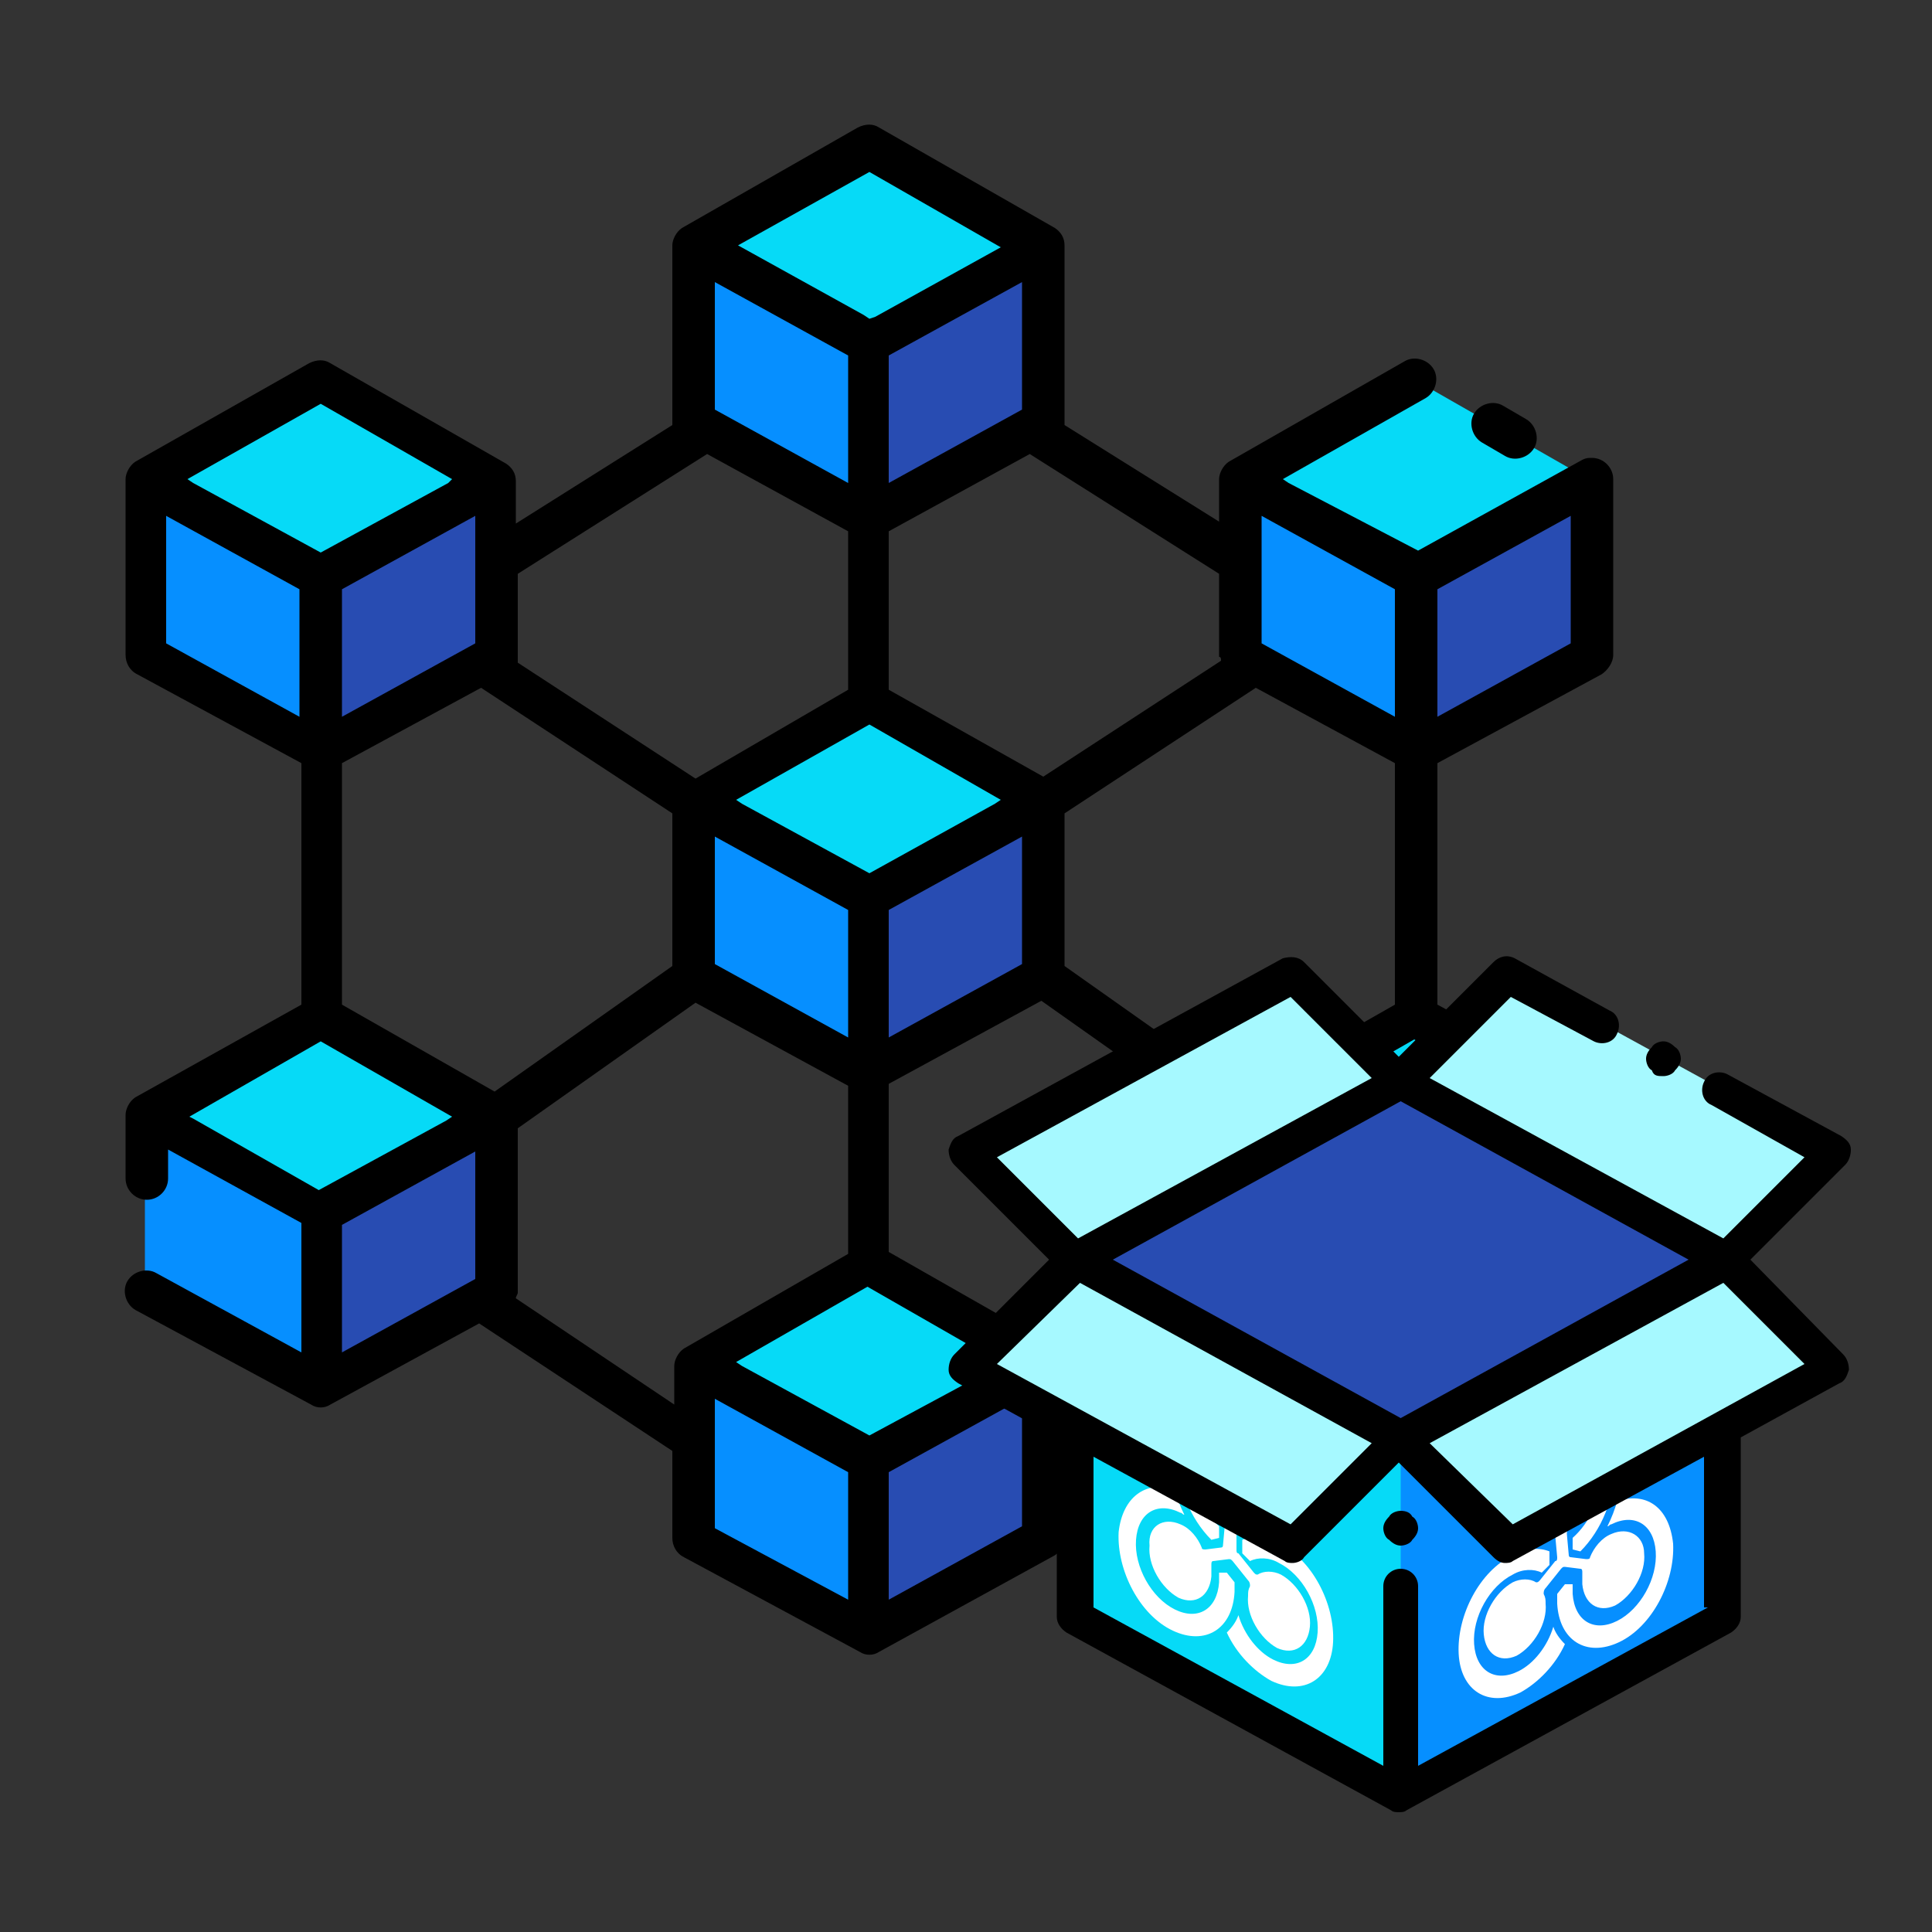 <?xml version="1.0" encoding="utf-8"?>
<!-- Generator: Adobe Illustrator 24.0.2, SVG Export Plug-In . SVG Version: 6.00 Build 0)  -->
<svg version="1.1" id="ic_empty_masternode" xmlns="http://www.w3.org/2000/svg" xmlns:xlink="http://www.w3.org/1999/xlink"
	 x="0px" y="0px" viewBox="0 0 100 100" style="enable-background:new 0 0 100 100;" xml:space="preserve">
<rect x="0" y="0" width="100" height="100" fill="#333333" stroke="none"/>
<style type="text/css">
	.st0{fill:#068FFF;}
	.st1{fill:#284CB2;}
	.st2{fill:#06DAF7;}
	.st3{fill:#FFFFFF;}
	.st4{fill:#A6F9FF;}
</style>
<path class="st0" d="M45,55.5l-9.1-4.9v-9.1l9.1,4.9V55.5z"/>
<path class="st1" d="M45,55.5l9.1-4.9v-9.1L45,46.4V55.5z"/>
<path class="st2" d="M35.9,41.5l9.1-5.2l9.1,5.2L45,46.4L35.9,41.5z"/>
<path class="st0" d="M16.6,38.9l-9.1-4.9v-9.1l9.1,4.9V38.9z"/>
<path class="st1" d="M16.6,38.9l9.1-4.9v-9.1l-9.1,4.9L16.6,38.9z"/>
<path class="st2" d="M7.5,24.9l9.1-5.2l9.1,5.2l-9.1,4.9L7.5,24.9z"/>
<path class="st0" d="M16.6,71.8l-9.1-4.9v-9.1l9.1,4.9V71.8z"/>
<path class="st1" d="M16.6,71.8l9.1-4.9v-9.1l-9.1,4.9L16.6,71.8z"/>
<path class="st2" d="M7.5,57.8l9.1-5.2l9.1,5.2l-9.1,4.9L7.5,57.8z"/>
<path class="st0" d="M73.3,38.9l-9.1-4.9v-9.1l9.1,4.9V38.9z"/>
<path class="st1" d="M73.3,38.9l9.1-4.9v-9.1l-9.1,4.9V38.9z"/>
<path class="st2" d="M64.2,24.9l9.1-5.2l9.1,5.2l-9.1,4.9L64.2,24.9z"/>
<path class="st0" d="M73.3,71.8l-9.1-4.9v-9.1l9.1,4.9V71.8z"/>
<path class="st1" d="M73.3,71.8l9.1-4.9v-9.1l-9.1,4.9V71.8z"/>
<path class="st2" d="M64.2,57.8l9.1-5.2l9.1,5.2l-9.1,4.9L64.2,57.8z"/>
<path class="st0" d="M45,26.8l-9.1-5v-9.1l9.1,5V26.8z"/>
<path class="st1" d="M45,26.8l9.1-5v-9.1l-9.1,5V26.8z"/>
<path class="st2" d="M35.9,12.8L45,7.6l9.1,5.2l-9.1,5L35.9,12.8z"/>
<path class="st0" d="M45,84.6l-9.1-5v-9.1l9.1,5V84.6z"/>
<path class="st1" d="M45,84.6l9.1-5v-9.1l-9.1,5V84.6z"/>
<path class="st2" d="M35.9,70.6l9.1-5.2l9.1,5.2l-9.1,5L35.9,70.6z"/>
<path d="M82.9,34.9c0.3-0.2,0.6-0.6,0.6-1v-9.1c0-0.6-0.5-1.1-1.1-1.1c-0.2,0-0.3,0-0.5,0.1l-8.5,4.7L66.7,25l-0.3-0.2l7.4-4.2
	c0.5-0.3,0.7-1,0.4-1.5c-0.3-0.5-1-0.7-1.5-0.4l-9.1,5.2c-0.3,0.2-0.5,0.6-0.5,0.9v2.2L55.1,22c0-0.1,0-0.1,0-0.2v-9.1
	c0-0.4-0.2-0.7-0.5-0.9l-9.1-5.2c-0.3-0.2-0.7-0.2-1.1,0l-9.1,5.2c-0.3,0.2-0.5,0.6-0.5,0.9v9.1c0,0.1,0,0.1,0,0.2l-8.1,5.1v-2.2
	c0-0.4-0.2-0.7-0.5-0.9l-9.1-5.2c-0.3-0.2-0.7-0.2-1.1,0L7,23.9c-0.3,0.2-0.5,0.6-0.5,0.9v9.1c0,0.4,0.2,0.8,0.6,1l8.5,4.6V52
	L7,56.8c-0.3,0.2-0.5,0.6-0.5,0.9v3.3c0,0.6,0.5,1.1,1.1,1.1c0.6,0,1.1-0.5,1.1-1.1v-1.5l6.9,3.8V70l-7.5-4.1
	c-0.5-0.3-1.2-0.1-1.5,0.4c-0.3,0.5-0.1,1.2,0.4,1.5c0,0,0,0,0,0l9.1,4.9c0.3,0.2,0.7,0.2,1,0l7.7-4.2l10,6.6v4.5
	c0,0.4,0.2,0.8,0.6,1l9.1,4.9c0.3,0.2,0.7,0.2,1,0l9.1-5c0.3-0.2,0.6-0.6,0.6-1v-4.5l10-6.6l7.7,4.2c0.3,0.2,0.7,0.2,1,0l9.1-4.9
	c0.3-0.2,0.6-0.6,0.6-1v-9.1c0-0.4-0.2-0.7-0.5-0.9L74.4,52V39.5L82.9,34.9z M51.5,70.8L45,74.3l-6.6-3.6l-0.3-0.2l6.8-3.9l6.8,3.9
	L51.5,70.8z M9.8,57.8l6.8-3.9l6.8,3.9l-0.3,0.2l-6.6,3.6L10,57.9L9.8,57.8z M24.6,33.3l-6.9,3.8v-6.6l6.9-3.8V33.3z M25.6,56.5
	L17.7,52V39.5l7.2-3.9l9.9,6.5V50L25.6,56.5z M37,21.2v-6.6l6.9,3.8V25L37,21.2z M52.9,21.2L46,25v-6.6l6.9-3.8V21.2z M45,37.5
	l6.8,3.9l-0.3,0.2L45,45.2l-6.6-3.6l-0.3-0.2L45,37.5z M37,43.3l6.9,3.8v6.6L37,49.9V43.3z M46,47.1l6.9-3.8v6.6L46,53.7V47.1z
	 M55.1,42.1l9.9-6.5l7.2,3.9V52l-7.9,4.5L55.1,50V42.1z M72.2,30.5v6.6l-6.9-3.8v-6.6L72.2,30.5z M65.3,66.2v-6.6l6.9,3.8V70
	L65.3,66.2z M79.9,57.9l-6.6,3.6l-6.6-3.6l-0.3-0.2l6.8-3.9l6.8,3.9L79.9,57.9z M74.4,37.1v-6.6l6.9-3.8v6.6L74.4,37.1z M63.2,34.2
	l-9.2,6L46,35.7v-8.2l7.3-4l9.8,6.2v4.3C63.2,34,63.2,34.1,63.2,34.2L63.2,34.2z M45,8.9l6.8,3.9l-6.5,3.6L45,16.5l-0.3-0.2
	l-6.5-3.6L45,8.9z M36.6,23.5l7.3,4v8.2l-7.9,4.6l-9.2-6c0-0.1,0-0.2,0-0.3v-4.3L36.6,23.5z M16.6,20.9l6.8,3.9L23.2,25l-6.6,3.6
	L10,25l-0.3-0.2L16.6,20.9z M8.6,26.7l6.9,3.8v6.6l-6.9-3.8V26.7z M17.7,63.4l6.9-3.8v6.6L17.7,70V63.4z M26.7,67.2
	c0-0.1,0.1-0.2,0.1-0.3v-8.5l9.2-6.5l7.9,4.3v8.7l-8.5,4.9c-0.3,0.2-0.5,0.6-0.5,0.9v2L26.7,67.2z M37,74.6v-2.2l6.9,3.8v6.6
	L37,79.1V74.6z M46,82.8v-6.6l6.9-3.8v6.6L46,82.8z M55.1,70.6c0-0.4-0.2-0.7-0.5-0.9L46,64.8v-8.7l7.9-4.3l9.2,6.5v8.5
	c0,0.1,0,0.2,0.1,0.3l-8.1,5.4L55.1,70.6z M74.4,70v-6.6l6.9-3.8v6.6L74.4,70z"/>
<path d="M76.7,22.9l1.2,0.7c0.5,0.3,1.2,0.1,1.5-0.4s0.1-1.2-0.4-1.5L77.8,21c-0.5-0.3-1.2-0.1-1.5,0.4S76.2,22.6,76.7,22.9z"/>
<g>
	<path class="st0" d="M89.4,83.7L72.5,93l-16.8-9.2V65.2L72.5,56l16.8,9.2V83.7z"/>
	<path class="st2" d="M55.7,65.3v18.5L72.5,93l0,0V74.5L55.7,65.3L55.7,65.3z"/>
	<g>
		<path class="st3" d="M83.4,79.4c-0.5,0.2-0.9,0.7-1.1,1.2c0,0.1-0.1,0.1-0.2,0.1l-0.8-0.1c-0.1,0-0.1-0.1-0.1-0.1l-0.1-1.1
			c0-0.1,0-0.2,0.1-0.3c0.7-0.6,1.2-1.6,1.1-2.5c-0.1-1-0.8-1.5-1.7-1.1c-0.9,0.5-1.6,1.7-1.5,2.7c0.1,0.9,0.6,1.4,1.3,1.2
			c0.1,0,0.1,0,0.1,0.1l0.1,1.1c0,0.1,0,0.2-0.1,0.2l-0.8,1c-0.1,0.1-0.1,0.1-0.2,0.1c-0.3-0.2-0.8-0.2-1.2,0
			c-0.9,0.5-1.6,1.7-1.5,2.7c0.1,1,0.8,1.5,1.7,1.1c0.9-0.5,1.6-1.7,1.5-2.7c0-0.2,0-0.3-0.1-0.5c0-0.1,0-0.2,0.1-0.3l0.8-1
			c0.1-0.1,0.1-0.1,0.2-0.1l0.8,0.1c0.1,0,0.1,0.1,0.1,0.2c0,0.2,0,0.4,0,0.6c0.1,1,0.8,1.5,1.7,1.1c0.9-0.5,1.6-1.7,1.5-2.7
			C85.1,79.5,84.3,79,83.4,79.4z"/>
		<path class="st3" d="M80.4,84.2c-0.3,1-1,1.9-1.8,2.3c-1.2,0.6-2.2,0-2.3-1.4c-0.1-1.4,0.8-3,2-3.6c0.5-0.3,1.1-0.3,1.5-0.1
			l0.4-0.4l0-0.7c-0.5-0.2-1.2-0.2-1.9,0.2c-1.7,0.8-2.9,3.1-2.8,5.1c0.1,1.9,1.5,2.8,3.2,2c0.9-0.5,1.8-1.4,2.3-2.5
			C80.7,84.8,80.5,84.5,80.4,84.2z"/>
		<path class="st3" d="M80.5,74c-1.7,0.8-2.9,3.1-2.8,5.1c0,0.5,0.1,0.9,0.3,1.2c0.1-0.1,0.2-0.1,0.3-0.2c0.3-0.1,0.5-0.2,0.7-0.3
			c-0.3-0.3-0.4-0.7-0.5-1.2c-0.1-1.4,0.8-3,2-3.6c1.2-0.6,2.2,0,2.3,1.4c0.1,1.1-0.5,2.4-1.4,3.2l0,0.6l0.4,0.1
			c1.1-1.1,1.8-2.8,1.7-4.3C83.6,74,82.1,73.1,80.5,74z"/>
		<path class="st3" d="M83.7,77.7c-0.1,0.4-0.3,0.9-0.5,1.3c0.1,0,0.1-0.1,0.2-0.1c1.2-0.6,2.2,0,2.3,1.4c0.1,1.4-0.8,3-2,3.6
			c-1.2,0.6-2.2,0-2.3-1.4c0-0.2,0-0.4,0-0.5l-0.4,0l-0.4,0.5c0,0.2,0,0.4,0,0.5c0.1,1.9,1.5,2.8,3.2,2c1.7-0.8,2.9-3.1,2.8-5.1
			C86.4,78,85.2,77.2,83.7,77.7z"/>
	</g>
	<g>
		<path class="st3" d="M61.1,78.9c0.5,0.2,0.9,0.7,1.1,1.2c0,0.1,0.1,0.1,0.2,0.1l0.8-0.1c0.1,0,0.1-0.1,0.1-0.1l0.1-1.1
			c0-0.1,0-0.2-0.1-0.3c-0.7-0.6-1.2-1.6-1.1-2.5c0.1-1,0.8-1.5,1.7-1.1c0.9,0.5,1.6,1.7,1.5,2.7c-0.1,0.9-0.6,1.4-1.3,1.2
			c-0.1,0-0.1,0-0.1,0.1L64,80.2c0,0.1,0,0.2,0.1,0.2l0.8,1c0.1,0.1,0.1,0.1,0.2,0.1c0.3-0.2,0.8-0.2,1.2,0c0.9,0.5,1.6,1.7,1.5,2.7
			c-0.1,1-0.8,1.5-1.7,1.1c-0.9-0.5-1.6-1.7-1.5-2.7c0-0.2,0-0.3,0.1-0.5c0-0.1,0-0.2-0.1-0.3l-0.8-1c-0.1-0.1-0.1-0.1-0.2-0.1
			l-0.8,0.1c-0.1,0-0.1,0.1-0.1,0.2c0,0.2,0,0.4,0,0.6c-0.1,1-0.8,1.5-1.7,1.1c-0.9-0.5-1.6-1.7-1.5-2.7
			C59.4,79,60.2,78.5,61.1,78.9z"/>
		<path class="st3" d="M64.1,83.6c0.3,1,1,1.9,1.8,2.3c1.2,0.6,2.2,0,2.3-1.4c0.1-1.4-0.8-3-2-3.6c-0.5-0.3-1.1-0.3-1.5-0.1
			l-0.4-0.4l0-0.7c0.5-0.2,1.2-0.2,1.9,0.2c1.7,0.8,2.9,3.1,2.8,5.1c-0.1,1.9-1.5,2.8-3.2,2c-0.9-0.5-1.8-1.4-2.3-2.5
			C63.8,84.2,64,83.9,64.1,83.6z"/>
		<path class="st3" d="M64.1,73.4c1.7,0.8,2.9,3.1,2.8,5.1c0,0.5-0.1,0.9-0.3,1.2c-0.1-0.1-0.2-0.1-0.3-0.2
			c-0.3-0.1-0.5-0.2-0.7-0.3C65.8,79,66,78.6,66,78c0.1-1.4-0.8-3-2-3.6c-1.2-0.6-2.2,0-2.3,1.4c-0.1,1.1,0.5,2.4,1.4,3.2l0,0.6
			l-0.4,0.1c-1.1-1.1-1.8-2.8-1.7-4.3C61,73.5,62.4,72.6,64.1,73.4z"/>
		<path class="st3" d="M60.8,77.1c0.1,0.4,0.3,0.9,0.5,1.3c-0.1,0-0.1-0.1-0.2-0.1c-1.2-0.6-2.2,0-2.3,1.4c-0.1,1.4,0.8,3,2,3.6
			c1.2,0.6,2.2,0,2.3-1.4c0-0.2,0-0.4,0-0.5l0.4,0l0.4,0.5c0,0.2,0,0.4,0,0.5c-0.1,1.9-1.5,2.8-3.2,2c-1.7-0.8-2.9-3.1-2.8-5.1
			C58.1,77.5,59.3,76.6,60.8,77.1z"/>
	</g>
	<path class="st1" d="M55.7,65.2L55.7,65.2l16.8,9.2l16.8-9.2v0L72.5,56L55.7,65.2z"/>
	<g>
		<path class="st4" d="M89.4,65.2l5.6,5.6L78.1,80l-5.6-5.6L89.4,65.2z"/>
		<path class="st4" d="M55.7,65.2l-5.6,5.6L67,80l5.6-5.6L55.7,65.2z"/>
		<path class="st4" d="M89.4,65.2l5.6-5.6l-16.8-9.2L72.5,56L89.4,65.2z"/>
		<path class="st4" d="M55.7,65.2l-5.6-5.6L67,50.5l5.6,5.6L55.7,65.2z"/>
	</g>
	<path d="M90.6,65.2l4.9-4.9c0.2-0.2,0.3-0.5,0.3-0.8c0-0.3-0.2-0.5-0.5-0.7l-5.9-3.2c-0.4-0.2-1-0.1-1.2,0.4
		c-0.2,0.4-0.1,1,0.4,1.2l4.8,2.7l-4.2,4.2L74,55.8l4.2-4.2l4.3,2.3c0.4,0.2,1,0.1,1.2-0.4c0.2-0.4,0.1-1-0.4-1.2l-4.9-2.7
		c-0.4-0.2-0.8-0.1-1.1,0.2l-4.9,4.9l-4.9-4.9c-0.3-0.3-0.7-0.3-1.1-0.2l-16.8,9.2c-0.3,0.1-0.4,0.4-0.5,0.7c0,0.3,0.1,0.6,0.3,0.8
		l4.9,4.9l-4.9,4.9c-0.2,0.2-0.3,0.5-0.3,0.8c0,0.3,0.2,0.5,0.5,0.7l5.1,2.8v9.3c0,0.3,0.2,0.6,0.5,0.8l16.8,9.2
		c0.1,0.1,0.3,0.1,0.4,0.1s0.3,0,0.4-0.1l16.8-9.2c0.3-0.2,0.5-0.5,0.5-0.8v-9.3l5.1-2.8c0.3-0.1,0.4-0.4,0.5-0.7
		c0-0.3-0.1-0.6-0.3-0.8L90.6,65.2z M72.5,73.4l-14.9-8.2L72.5,57l14.9,8.2L72.5,73.4z M66.8,51.6l4.2,4.2l-15.2,8.3l-4.2-4.2
		L66.8,51.6z M55.9,66.4L71,74.7l-4.2,4.2l-15.2-8.3L55.9,66.4z M88.4,83.2l-15,8.2v-9.3c0-0.5-0.4-0.9-0.9-0.9s-0.9,0.4-0.9,0.9
		v9.3l-15-8.2v-7.8l9.9,5.4c0.1,0.1,0.3,0.1,0.4,0.1c0.2,0,0.5-0.1,0.6-0.3l4.9-4.9l4.9,4.9c0.2,0.2,0.4,0.3,0.6,0.3
		c0.1,0,0.3,0,0.4-0.1l9.9-5.4V83.2z M78.3,78.9L74,74.7l15.2-8.3l4.2,4.2L78.3,78.9z"/>
	<path d="M86.1,55.7c0.2,0,0.5-0.1,0.6-0.3c0.2-0.2,0.3-0.4,0.3-0.6c0-0.2-0.1-0.5-0.3-0.6c-0.2-0.2-0.4-0.3-0.6-0.3
		c-0.2,0-0.5,0.1-0.6,0.3c-0.2,0.2-0.3,0.4-0.3,0.6c0,0.2,0.1,0.5,0.3,0.6C85.6,55.7,85.8,55.7,86.1,55.7z"/>
	<path d="M72.5,78.2c-0.2,0-0.5,0.1-0.6,0.3c-0.2,0.2-0.3,0.4-0.3,0.6c0,0.2,0.1,0.5,0.3,0.6c0.2,0.2,0.4,0.3,0.6,0.3
		c0.2,0,0.5-0.1,0.6-0.3c0.2-0.2,0.3-0.4,0.3-0.6c0-0.2-0.1-0.5-0.3-0.6C73,78.3,72.8,78.2,72.5,78.2z"/>
</g>
</svg>
